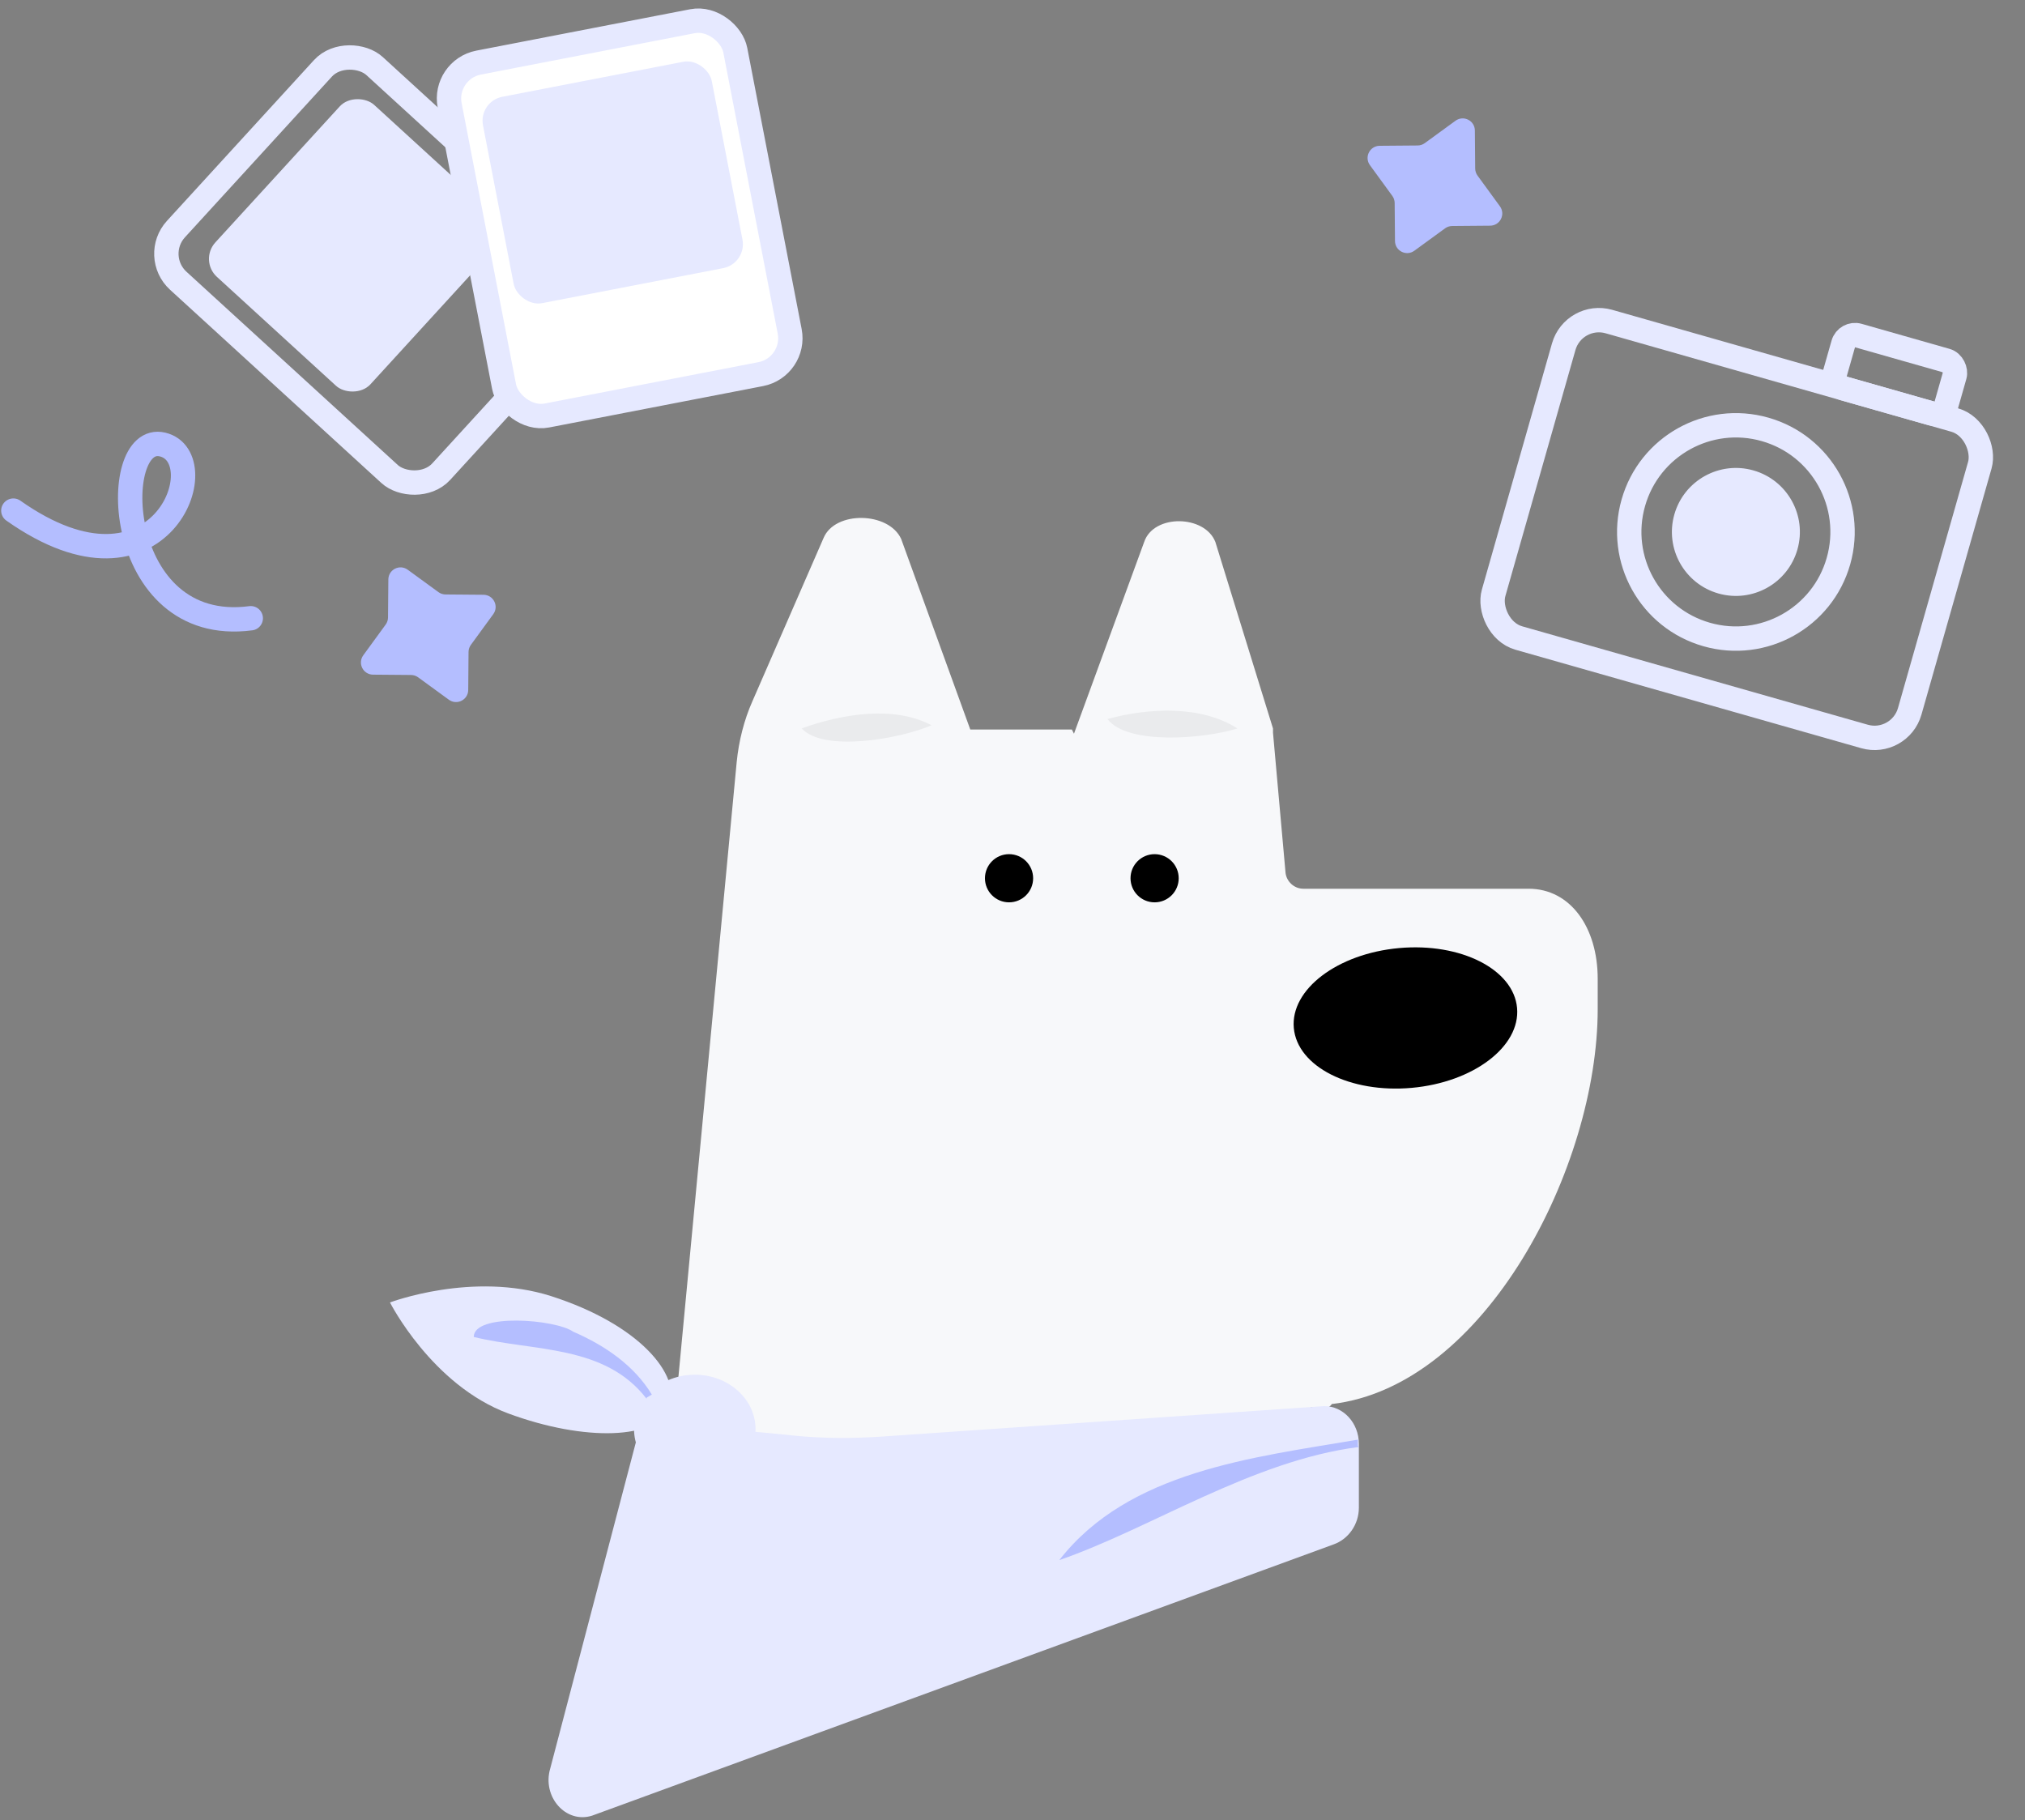 <svg width="277" height="249" viewBox="0 0 277 249" fill="none" xmlns="http://www.w3.org/2000/svg">
<rect x="0" y="0" width="277" height="249" fill="#808080" stroke="none"/>
<path d="M146.623 99.796H132.725L123.268 73.718C121.549 69.993 114.241 69.85 112.665 73.575L102.922 95.927C101.776 98.506 101.059 101.372 100.773 104.237L92.462 191.926C92.462 191.926 90.17 205.538 90.313 205.824H132.295L179.434 192.499H181.727C181.727 192.499 182.157 192.212 182.157 192.069C203.219 189.633 218.55 159.544 218.55 138.052V133.897C218.55 126.876 214.825 121.574 209.094 121.574H178.288C176.999 121.574 175.996 120.571 175.852 119.425L174.133 100.225C174.133 100.225 174.133 99.796 174.133 99.652L166.253 74.148C164.82 70.423 157.799 70.279 156.509 74.148L146.909 100.369L146.623 99.796Z" fill="#F7F8FA"/>
<path d="M138.028 123.436C139.848 123.436 141.323 121.96 141.323 120.14C141.323 118.32 139.848 116.845 138.028 116.845C136.208 116.845 134.732 118.32 134.732 120.14C134.732 121.96 136.208 123.436 138.028 123.436Z" fill="black"/>
<path d="M157.939 123.436C159.759 123.436 161.235 121.96 161.235 120.14C161.235 118.32 159.759 116.845 157.939 116.845C156.119 116.845 154.644 118.32 154.644 120.14C154.644 121.96 156.119 123.436 157.939 123.436Z" fill="black"/>
<path d="M193.109 148.814C201.542 148.056 207.994 143.162 207.52 137.881C207.046 132.601 199.825 128.934 191.392 129.691C182.959 130.448 176.506 135.342 176.98 140.623C177.455 145.904 184.675 149.571 193.109 148.814Z" fill="black"/>
<path d="M182.441 211.261L80.997 248.371C77.415 249.517 74.12 245.792 75.266 241.923L87.302 196.073C87.731 194.497 100.34 195.5 108.364 196.36C112.519 196.789 116.674 196.789 120.83 196.503L181.151 192.348C183.73 192.348 185.88 194.64 185.88 197.506V206.246C185.88 208.539 184.447 210.544 182.441 211.261Z" fill="#E6E9FF"/>
<path d="M127.426 99.211C123.128 101.074 112.668 102.937 109.659 99.641C115.247 97.635 122.268 96.489 127.426 99.211Z" fill="#EAEBED"/>
<path d="M169.262 99.652C164.677 101.085 154.217 101.945 151.495 98.362C157.226 96.786 164.39 96.5 169.262 99.652Z" fill="#EAEBED"/>
<path d="M91.602 192.498C89.883 196.94 79.996 197.226 69.537 193.358C59.077 189.489 53.346 178.17 53.346 178.17C53.346 178.17 64.665 173.871 75.411 177.31C87.447 181.179 93.178 188.056 91.602 192.498Z" fill="#E6E9FF"/>
<path d="M95.042 202.954C99.632 202.954 103.352 199.618 103.352 195.503C103.352 191.389 99.632 188.053 95.042 188.053C90.452 188.053 86.731 191.389 86.731 195.503C86.731 199.618 90.452 202.954 95.042 202.954Z" fill="#E6E9FF"/>
<path d="M185.884 197.94C171.269 199.802 157.371 209.116 144.905 213.414C154.362 201.235 171.412 199.372 185.741 196.937V197.796L185.884 197.94Z" fill="#B4BEFF"/>
<path d="M88.446 191.343C82.715 183.893 72.972 184.896 64.805 182.89C64.805 179.594 75.981 180.454 78.416 182.173C82.715 184.036 86.727 186.758 89.163 190.77L88.446 191.2V191.343Z" fill="#B4BEFF"/>
<path d="M34.301 84.573C15.469 87.032 14.771 59.023 22.233 60.808C29.696 62.592 22.078 84.139 1.826 69.85" stroke="#B4BEFF" stroke-width="3.334" stroke-linecap="round"/>
<path d="M199.344 16.854C200.166 16.254 201.322 16.836 201.33 17.853L201.374 23.055C201.378 23.49 201.518 23.913 201.774 24.265L204.838 28.468C205.438 29.291 204.856 30.447 203.838 30.455L198.637 30.499C198.202 30.503 197.778 30.642 197.427 30.899L193.223 33.963C192.401 34.563 191.245 33.981 191.237 32.963L191.193 27.762C191.189 27.326 191.049 26.903 190.793 26.552L187.729 22.348C187.129 21.526 187.711 20.37 188.729 20.361L193.93 20.318C194.365 20.314 194.789 20.174 195.14 19.918L199.344 16.854Z" fill="#B4BEFF" stroke="#B4BEFF" stroke-width="0.834"/>
<path d="M55.525 78.272C54.702 77.672 53.546 78.254 53.538 79.271L53.494 84.473C53.49 84.908 53.351 85.331 53.094 85.683L50.03 89.886C49.43 90.709 50.012 91.865 51.03 91.873L56.231 91.917C56.666 91.921 57.09 92.06 57.441 92.317L61.645 95.381C62.467 95.981 63.623 95.399 63.632 94.381L63.675 89.18C63.679 88.744 63.819 88.321 64.075 87.969L67.139 83.766C67.739 82.944 67.157 81.788 66.14 81.779L60.938 81.736C60.503 81.732 60.08 81.592 59.728 81.336L55.525 78.272Z" fill="#B4BEFF" stroke="#B4BEFF" stroke-width="0.834"/>
<rect x="20.692" y="35.028" width="39.795" height="49.171" rx="5.001" transform="rotate(-47.556 20.692 35.028)" stroke="#E6E9FF" stroke-width="3.334"/>
<rect x="27.208" y="35.622" width="31.878" height="28.753" rx="3.334" transform="rotate(-47.556 27.208 35.622)" fill="#E6E9FF"/>
<rect x="215.271" y="42.617" width="59.181" height="45.011" rx="5.001" transform="rotate(15.895 215.271 42.617)" stroke="#E6E9FF" stroke-width="3.334"/>
<rect x="252.599" y="45.446" width="15.837" height="7.502" rx="1.667" transform="rotate(15.895 252.599 45.446)" stroke="#E6E9FF" stroke-width="3.334"/>
<circle cx="237.453" cy="72.767" r="8.752" transform="rotate(15.895 237.453 72.767)" fill="#E6E9FF"/>
<circle cx="237.453" cy="72.768" r="14.587" transform="rotate(15.895 237.453 72.768)" stroke="#E6E9FF" stroke-width="3.334"/>
<rect x="60.56" y="9.513" width="39.795" height="49.171" rx="5.001" transform="rotate(-10.951 60.56 9.513)" fill="white" stroke="#E6E9FF" stroke-width="3.334"/>
<rect x="65.435" y="13.873" width="31.878" height="28.753" rx="3.334" transform="rotate(-10.951 65.435 13.873)" fill="#E6E9FF"/>
</svg>
